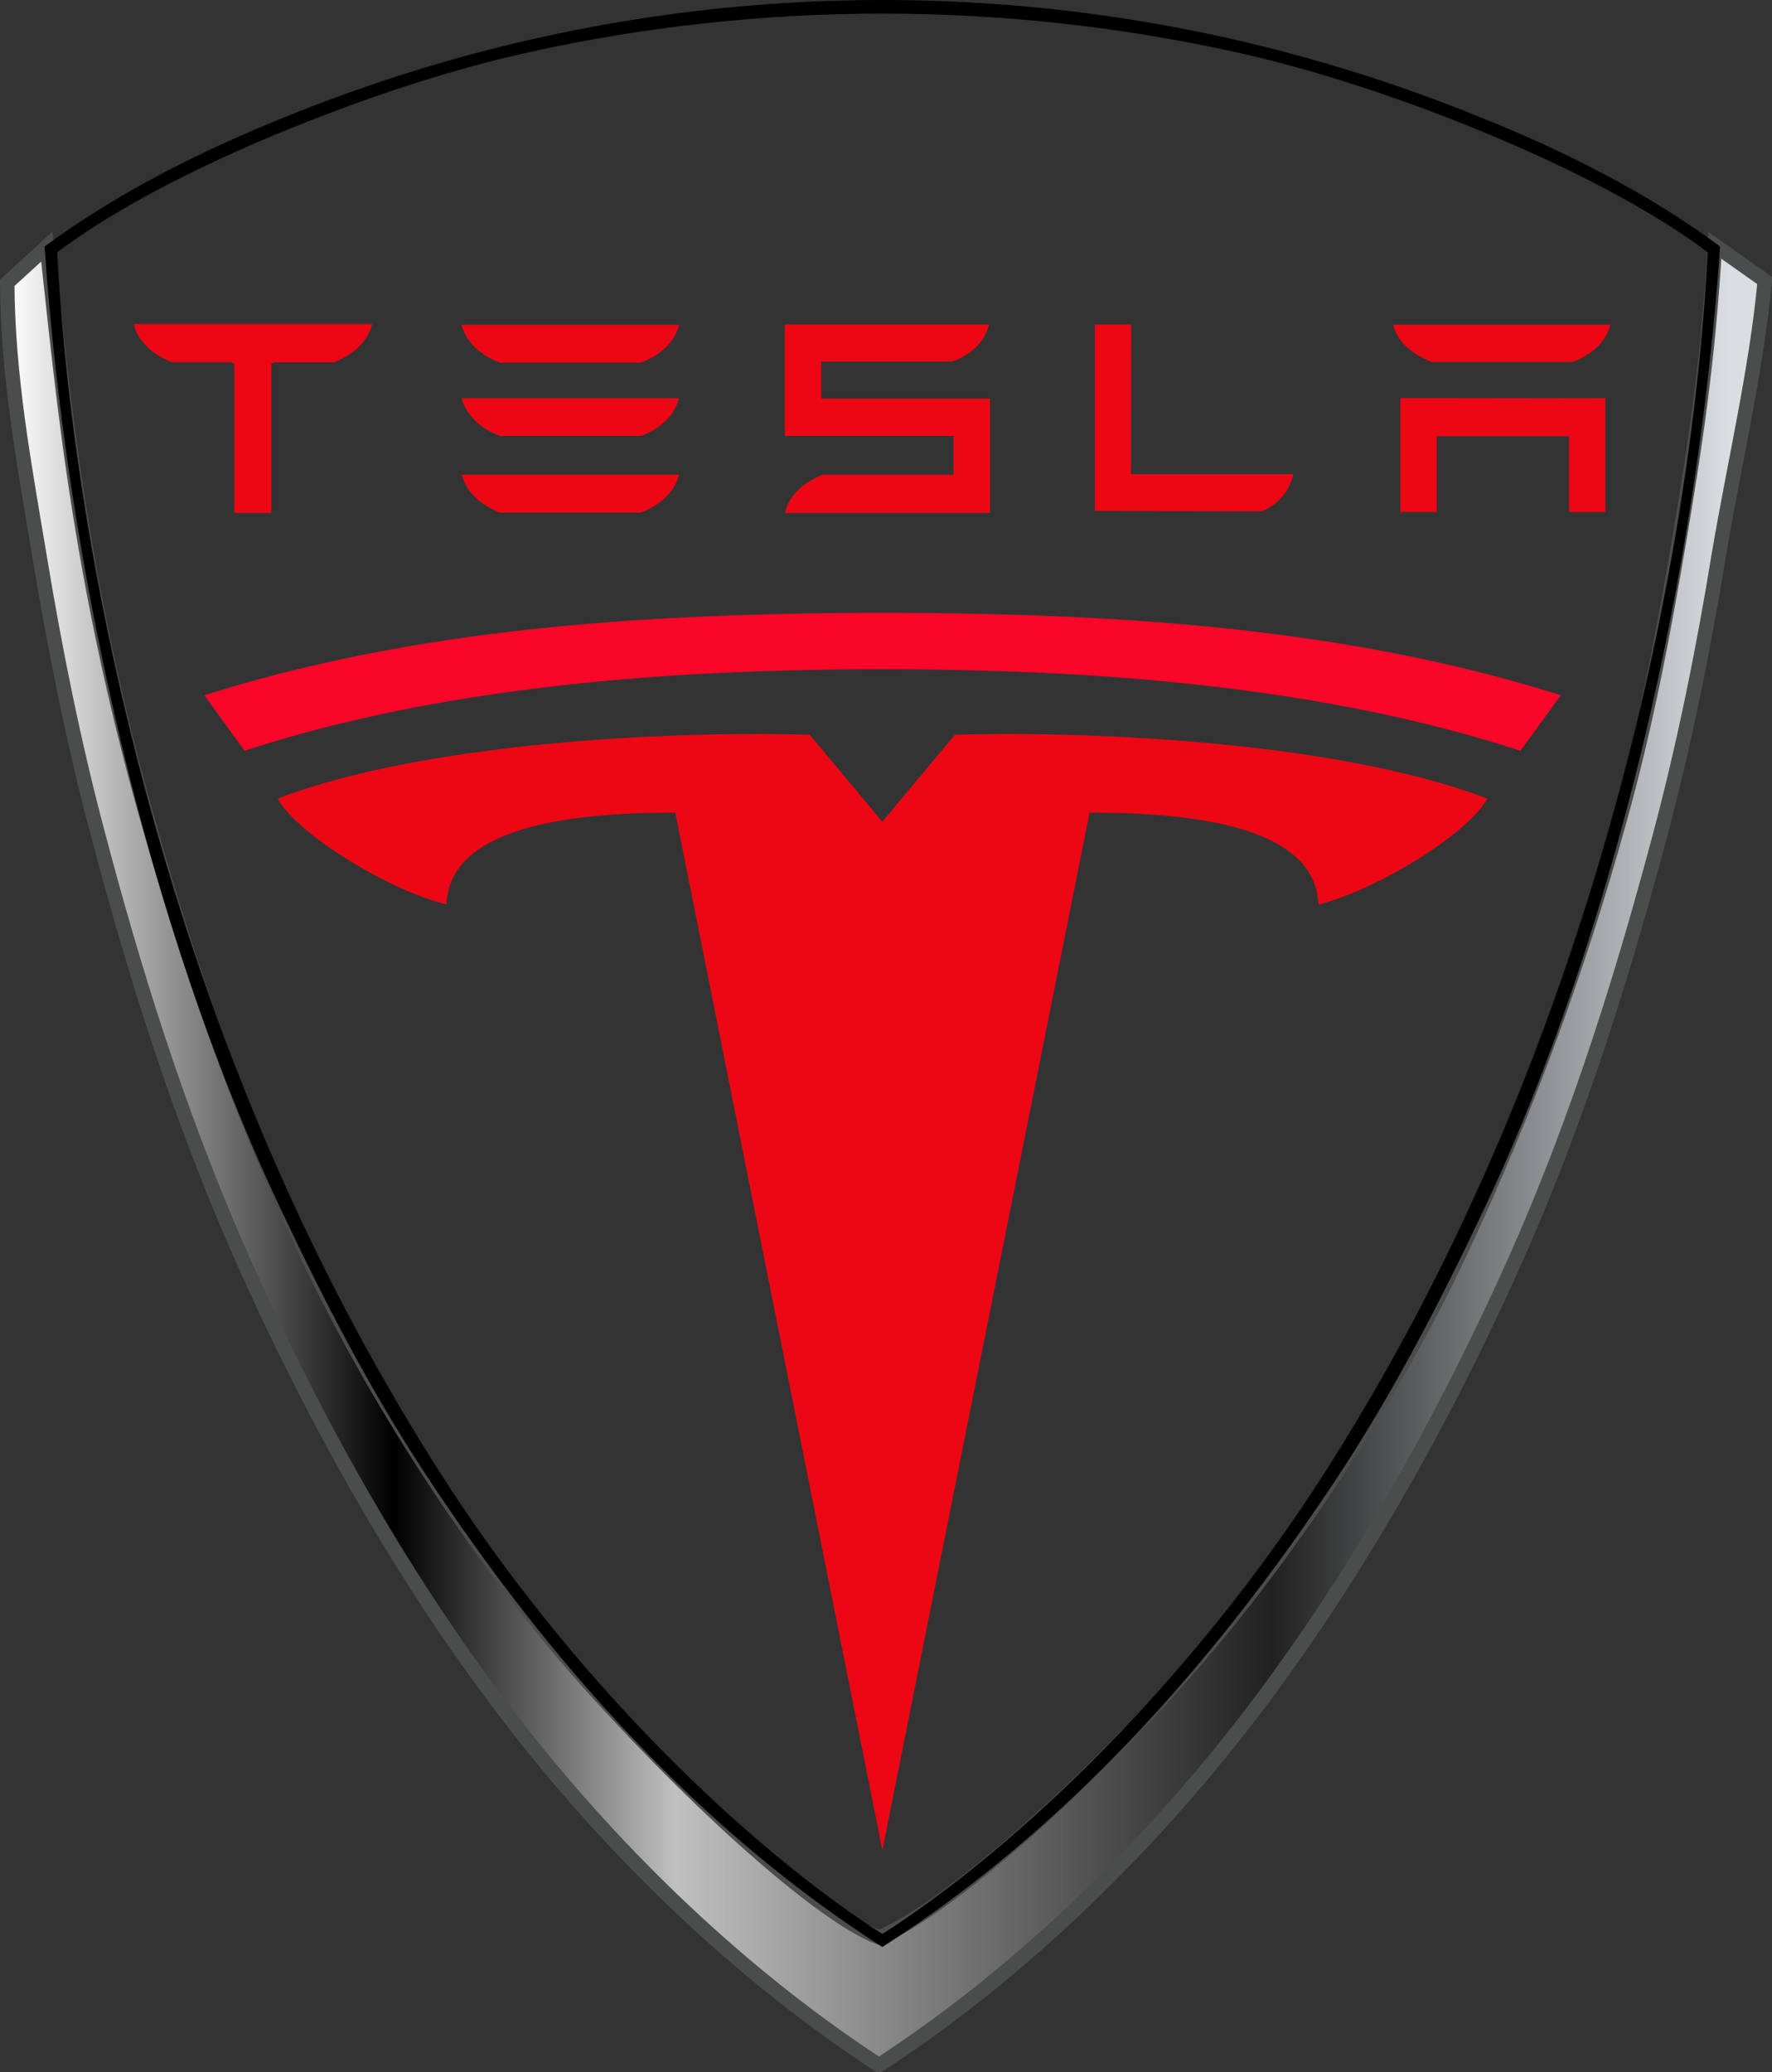 <?xml version="1.0" encoding="utf-8"?>
<svg width="148.65" height="173.83" viewBox="0 0 148.65 173.83" fill="none" xmlns="http://www.w3.org/2000/svg">
  <rect x="0" y="0" width="148.65" height="173.83" fill="#333333" stroke="none"/>
  <defs>
    <linearGradient id="gradient_1" gradientUnits="userSpaceOnUse" x1="-0" y1="76.334" x2="147.413" y2="76.334">
      <stop offset="0" stop-color="#FFFFFF" />
      <stop offset="0.22" stop-color="#000000" />
      <stop offset="0.38" stop-color="#C1C0C0" />
      <stop offset="0.72" stop-color="#212121" />
      <stop offset="0.98" stop-color="#D9DEE2" />
    </linearGradient>
  </defs>
  <g id="Short_Light" transform="translate(0.605 0)">
    <g id="Layer_8">
      <path id="Path" d="M56.815 0.068L50.727 7.359C50.727 7.359 44.64 0.068 44.64 0.068C35.12 -0.246 13.243 0.376 0 5.418C1.819 8.648 9.807 13.284 14.17 14.295C14.413 7.917 24.062 6.595 33.362 6.595C33.362 6.595 50.734 93.626 50.734 93.626C50.734 93.626 68.12 6.595 68.12 6.595C77.41 6.595 87.058 7.917 87.312 14.295C91.688 13.281 99.638 8.648 101.488 5.418C88.215 0.366 66.334 -0.246 56.815 0.068C56.815 0.068 56.815 0.068 56.815 0.068Z" fill="#ED0714" fill-rule="evenodd" transform="translate(22.682 61.567)" />
      <path id="Path" d="M140.2 25.063C138.905 32.658 137.457 40.382 135.205 48.397C131.848 60.551 127.491 72.406 122.178 83.842C116.182 96.767 107.051 110.704 97.393 121.299C87.734 131.894 77.494 140.288 73.115 141.928C68.719 140.271 59.053 131.911 49.419 121.299C39.784 110.687 30.656 96.551 24.653 83.626C19.374 72.239 15.414 61.147 11.826 48.343C9.676 40.805 7.931 33.156 6.598 25.431C5.123 16.902 4.369 9.841 3.324 0.105C3.324 0.105 0 3.148 0 3.148C0.051 11.052 1.41 18.282 2.705 26.037C3.991 33.865 5.614 41.931 7.629 49.459C10.335 59.686 14.17 72.689 20.095 85.831C26.456 99.98 34.298 113.697 43.74 125.53C52.489 136.48 62.638 145.804 73.128 152.645C83.639 145.804 93.757 136.48 102.516 125.53C111.948 113.693 119.798 99.98 126.189 85.831C132.121 72.689 135.929 59.686 138.661 49.459C140.67 41.921 142.3 33.865 143.572 26.037C144.88 18.282 146.74 10.48 147.441 2.959C147.441 2.959 143.254 0 143.254 0C142.696 9.537 141.651 16.534 140.2 25.063C140.2 25.063 140.2 25.063 140.2 25.063Z" fill="url(#gradient_1)" fill-rule="evenodd" stroke-width="1.21" stroke="#4B4C4C" transform="translate(0 20.58)" />
      <path id="Path" d="M3.372 11.568C16.26 7.348 31.539 5.336 47.673 4.869C53.761 4.676 59.987 4.676 66.098 4.869C82.209 5.336 97.505 7.348 110.399 11.568C110.399 11.568 113.798 6.912 113.798 6.912C98.58 2.106 82.442 0.52 66.294 0.114C60.048 -0.038 53.744 -0.038 47.504 0.114C31.349 0.52 15.201 2.106 0 6.912C0 6.912 3.372 11.568 3.372 11.568Z" fill="#F90629" fill-rule="evenodd" transform="translate(16.537 51.406)" />
      <path id="Shape" d="M19.828 101.449C23.504 109.228 27.372 116.708 32.022 123.749C42.624 139.863 55.239 153.695 70.284 163.316C85.347 153.695 97.948 139.863 108.567 123.749C113.193 116.708 117.082 109.207 120.741 101.449C131.938 77.733 138.702 47.472 140.559 20.675C134.285 16.048 127.42 12.639 120.379 9.809C113.754 7.118 106.925 4.959 99.956 3.353C73.332 -2.745 45.474 -0.487 20.179 9.819C13.165 12.65 6.283 16.058 0 20.675C1.863 47.472 8.624 77.733 19.828 101.449C19.828 101.449 19.828 101.449 19.828 101.449ZM20.626 10.773C26.886 8.243 33.849 5.866 40.883 4.324C60.261 0.083 80.328 0.083 99.706 4.324C106.723 5.866 113.71 8.243 119.956 10.773C128.11 14.08 135.073 17.787 139.52 21.165C138.438 42.355 132.757 72.758 119.534 101.263C116.037 108.871 112.028 116.234 107.535 123.299C96.307 140.959 81.522 155.028 70.284 162.227C59.057 155.028 44.265 140.959 33.03 123.299C28.547 116.225 24.533 108.864 21.014 101.263C7.842 72.755 2.151 42.355 1.062 21.165C5.516 17.787 12.452 14.08 20.626 10.773C20.626 10.773 20.626 10.773 20.626 10.773Z" fill="#000000" transform="translate(3.132 0)" />
      <path id="Path" d="M0 9.571L3.047 9.571L3.047 3.209L14.149 3.209L14.149 9.571L17.2 9.571L17.2 0.024L0 0L0 9.571L0 9.571Z" fill="#ED0714" fill-rule="evenodd" transform="translate(116.869 33.38)" />
      <path id="Path" d="M3.186 12.601C1.583 13.233 0.392 14.292 0.054 15.668C0.054 15.668 0 15.803 0 15.803L17.213 15.803L17.213 6.219L3.057 6.219L3.057 3.111C3.057 3.111 13.953 3.111 13.953 3.111C15.6 2.631 16.804 1.42 17.132 0C17.132 0 0 0 0 0L0 9.351L14.16 9.351L14.16 12.601C14.16 12.601 3.186 12.601 3.186 12.601Z" fill="#ED0714" fill-rule="evenodd" transform="translate(65.228 27.218)" />
      <path id="Path" d="M16.649 12.56L3.023 12.56L3.044 0L0 0L0 15.634C0 15.634 13.984 15.668 13.984 15.668C15.335 15.141 16.334 13.976 16.649 12.56C16.649 12.56 16.649 12.56 16.649 12.56Z" fill="#ED0714" fill-rule="evenodd" transform="translate(91.245 27.218)" />
      <path id="Path" d="M3.247 3.128C3.247 3.128 15.046 3.128 15.046 3.128C16.71 2.499 17.876 1.41 18.218 0C18.218 0 0 0 0 0C0.325 1.41 1.6 2.499 3.247 3.128C3.247 3.128 3.247 3.128 3.247 3.128Z" fill="#ED0714" fill-rule="evenodd" transform="translate(116.267 27.235)" />
      <path id="Path" d="M3.203 3.172C3.203 3.172 15.022 3.172 15.022 3.172C16.686 2.543 17.893 1.417 18.218 0C18.218 0 0 0 0 0C0.328 1.417 1.569 2.557 3.203 3.172C3.203 3.172 3.203 3.172 3.203 3.172Z" fill="#ED0714" fill-rule="evenodd" transform="translate(38.133 27.249)" />
      <path id="Path" d="M3.203 3.182C3.203 3.182 15.022 3.182 15.022 3.182C16.686 2.56 17.893 1.383 18.218 0C18.218 0 0 0 0 0C0.328 1.39 1.569 2.567 3.203 3.182C3.203 3.182 3.203 3.182 3.203 3.182Z" fill="#ED0714" fill-rule="evenodd" transform="translate(38.133 39.812)" />
      <path id="Path" d="M3.209 3.206L8.174 3.206L8.431 3.297L8.431 15.84L11.532 15.84L11.532 3.301L11.813 3.209C11.813 3.209 16.784 3.209 16.784 3.209C18.417 2.57 19.628 1.454 19.98 0.041C19.98 0.041 19.98 0 19.98 0L0 0C0 0 0 0.041 0 0.041C0.365 1.451 1.569 2.567 3.209 3.206C3.209 3.206 3.209 3.206 3.209 3.206Z" fill="#ED0714" fill-rule="evenodd" transform="translate(10.619 27.181)" />
      <path id="Path" d="M3.203 3.169C3.203 3.169 15.022 3.169 15.022 3.169C16.686 2.567 17.893 1.376 18.218 0C18.218 0 0 0 0 0C0.328 1.376 1.569 2.567 3.203 3.169C3.203 3.169 3.203 3.169 3.203 3.169Z" fill="#ED0714" fill-rule="evenodd" transform="translate(38.133 33.4)" />
    </g>
  </g>
</svg>